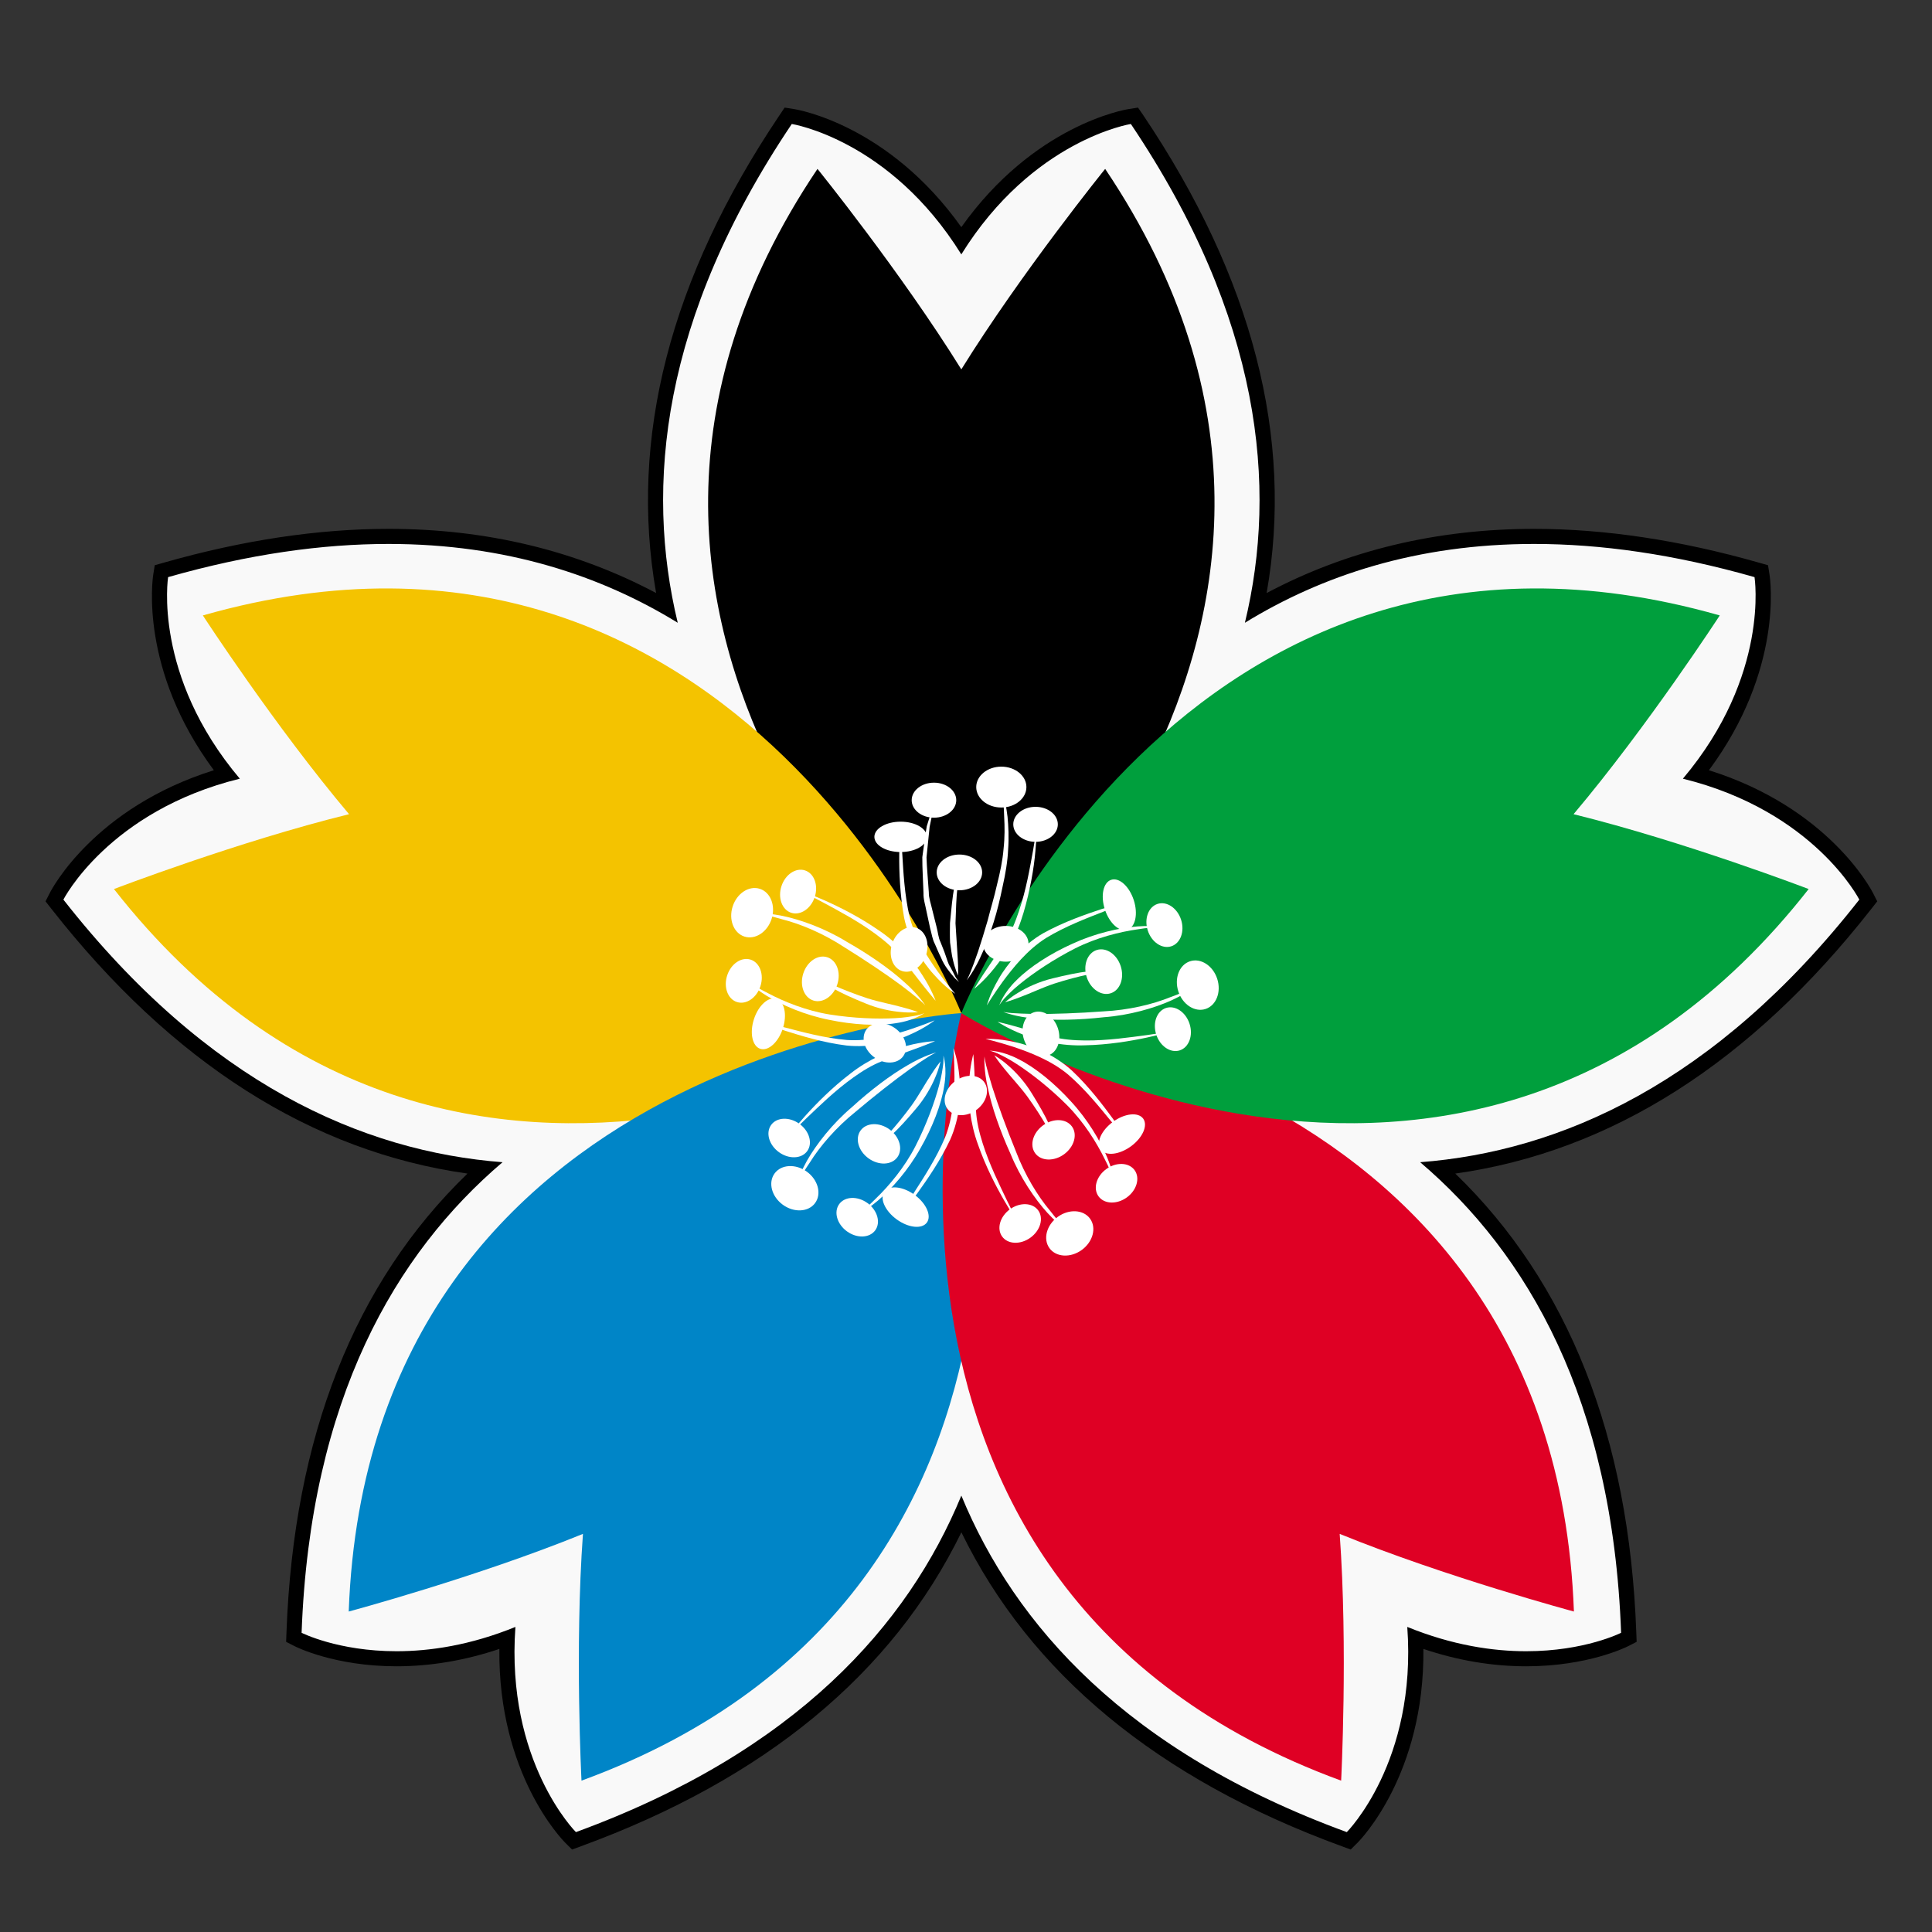 <?xml version="1.0" encoding="UTF-8" standalone="no"?>
<!-- Generated by phantom_svg. -->

<svg
   xmlns:dc="http://purl.org/dc/elements/1.1/"
   xmlns:cc="http://creativecommons.org/ns#"
   xmlns:rdf="http://www.w3.org/1999/02/22-rdf-syntax-ns#"
   xmlns:svg="http://www.w3.org/2000/svg"
   xmlns="http://www.w3.org/2000/svg"
   xmlns:sodipodi="http://sodipodi.sourceforge.net/DTD/sodipodi-0.dtd"
   xmlns:inkscape="http://www.inkscape.org/namespaces/inkscape"
   width="64px"
   height="64px"
   viewBox="0 0 64 64"
   preserveAspectRatio="none"
   version="1.1"
   id="svg2"
   inkscape:version="0.91 r13725"
   sodipodi:docname="olympic_rings.svg">
  <rect x="0" y="0" width="64" height="64" fill="#333333" stroke="none"/>
  <defs
     id="frame0_defs198" />
  <sodipodi:namedview
     pagecolor="#ffffff"
     bordercolor="#666666"
     borderopacity="1"
     objecttolerance="10"
     gridtolerance="10"
     guidetolerance="10"
     inkscape:pageopacity="0"
     inkscape:pageshadow="2"
     inkscape:window-width="1920"
     inkscape:window-height="1017"
     id="frame0_namedview196"
     showgrid="false"
     inkscape:zoom="5.2149125"
     inkscape:cx="-37.84015"
     inkscape:cy="72.747134"
     inkscape:window-x="0"
     inkscape:window-y="26"
     inkscape:window-maximized="1"
     inkscape:current-layer="svg2" />
  <g
     id="frame0_g3">
    <radialGradient
       id="frame0_SVGID_1_"
       cx="31.845"
       cy="32.407"
       r="29.316"
       gradientUnits="userSpaceOnUse">
      <stop
         offset="0"
         style="stop-color:#FFB8CE"
         id="frame0_stop6" />
      <stop
         offset="0.538"
         style="stop-color:#FFCCCE"
         id="frame0_stop8" />
      <stop
         offset="1"
         style="stop-color:#FFB8CE"
         id="frame0_stop10" />
    </radialGradient>
    <path
       style="fill:#f9f9f9"
       d="M44.527,60.924c-6.228-2.277-10.491-5.892-12.683-10.75   c-2.193,4.858-6.457,8.473-12.683,10.75l-0.15,0.056l-0.113-0.113   c-0.096-0.096-2.272-2.324-2.099-6.599c-1.222,0.451-2.453,0.681-3.665,0.681   c-1.985,0-3.209-0.612-3.26-0.639l-0.142-0.072l0.006-0.159   c0.242-6.625,2.363-11.798,6.306-15.384C10.747,38.109,5.991,35.172,1.901,29.955   l-0.098-0.125L1.875,29.687c0.061-0.121,1.508-2.879,5.627-4.036   c-2.654-3.357-2.202-6.439-2.181-6.573l0.025-0.158l0.153-0.043   c2.58-0.735,5.06-1.108,7.371-1.108c3.376,0,6.471,0.791,9.208,2.352   c-1.082-5.219,0.243-10.65,3.941-16.153l0.089-0.132l0.158,0.025   c0.133,0.021,3.205,0.544,5.578,4.105c2.372-3.561,5.443-4.084,5.577-4.105   l0.157-0.025l0.089,0.132c3.698,5.502,5.022,10.933,3.941,16.153   c2.737-1.561,5.832-2.352,9.209-2.352c2.311,0,4.79,0.373,7.37,1.108   l0.153,0.043l0.025,0.158c0.021,0.133,0.473,3.216-2.181,6.573   c4.12,1.156,5.566,3.915,5.628,4.036l0.072,0.142l-0.099,0.125   c-4.09,5.217-8.846,8.155-14.144,8.74c3.942,3.586,6.063,8.758,6.306,15.384   l0.006,0.159l-0.143,0.072c-0.051,0.026-1.273,0.639-3.259,0.639   c-0.001,0-0.001,0-0.001,0c-1.212,0-2.443-0.229-3.665-0.681   c0.174,4.274-2.003,6.503-2.099,6.599l-0.113,0.113L44.527,60.924z"
       id="frame0_path12" />
    <path
       style="fill:#000000"
       d="M37.461,4.107c4.326,6.437,4.869,12.007,3.778,16.523   c2.533-1.557,5.684-2.611,9.58-2.611c2.191,0,4.618,0.334,7.302,1.099   c0,0,0.516,3.252-2.373,6.677c4.351,1.072,5.844,4.006,5.844,4.006   c-4.785,6.104-9.915,8.341-14.547,8.699c3.537,3.012,6.372,7.838,6.656,15.588   c0,0-1.198,0.611-3.145,0.611c-1.1,0-2.44-0.195-3.938-0.805   c0.325,4.469-2.004,6.797-2.004,6.797c-7.284-2.665-10.996-6.852-12.768-11.147   c-1.772,4.295-5.485,8.482-12.768,11.147c0,0-2.329-2.327-2.004-6.797   c-1.498,0.61-2.837,0.805-3.938,0.805c-1.947,0-3.145-0.611-3.145-0.611   c0.283-7.75,3.119-12.576,6.656-15.588c-4.632-0.358-9.762-2.595-14.547-8.699   c0,0,1.494-2.934,5.844-4.006C5.052,22.369,5.569,19.118,5.569,19.118   c2.685-0.765,5.111-1.099,7.302-1.099c3.895,0,7.046,1.054,9.58,2.611   c-1.091-4.516-0.548-10.086,3.778-16.523c0,0,3.252,0.514,5.616,4.32   C34.209,4.621,37.461,4.107,37.461,4.107 M37.698,3.564l-0.315,0.05   c-0.134,0.021-3.136,0.532-5.538,3.911c-2.402-3.38-5.404-3.89-5.538-3.911   l-0.315-0.05l-0.178,0.265c-3.614,5.377-4.983,10.691-4.079,15.816   c-2.658-1.411-5.634-2.126-8.863-2.126c-2.334-0-4.836,0.376-7.439,1.118   l-0.307,0.087l-0.05,0.315c-0.021,0.134-0.463,3.147,2.008,6.476   c-3.957,1.24-5.37,3.938-5.431,4.059l-0.145,0.284l0.197,0.251   c3.996,5.098,8.628,8.043,13.781,8.767c-3.743,3.615-5.759,8.72-5.996,15.193   l-0.012,0.319l0.284,0.145c0.053,0.027,1.329,0.665,3.373,0.665   c1.128,0,2.271-0.193,3.407-0.575c-0.043,4.146,2.086,6.324,2.182,6.42   l0.226,0.225l0.3-0.11c6.083-2.225,10.315-5.72,12.597-10.398   c2.281,4.677,6.513,8.172,12.597,10.398l0.3,0.11l0.226-0.225   c0.096-0.096,2.224-2.274,2.182-6.42c1.136,0.382,2.279,0.575,3.407,0.575   c2.044,0,3.319-0.638,3.373-0.665l0.284-0.145l-0.012-0.319   c-0.237-6.473-2.253-11.578-5.996-15.193c5.153-0.724,9.785-3.669,13.781-8.767   l0.197-0.251l-0.145-0.284c-0.062-0.121-1.475-2.818-5.431-4.059   c2.472-3.329,2.03-6.342,2.008-6.476l-0.05-0.315l-0.307-0.087   c-2.603-0.742-5.105-1.118-7.439-1.118c-3.229,0-6.205,0.714-8.863,2.126   c0.904-5.125-0.466-10.44-4.079-15.816L37.698,3.564L37.698,3.564z"
       id="frame0_path14" />
  </g>
  <g
     id="frame0_g16">
    <linearGradient
       id="frame0_SVGID_2_"
       gradientUnits="userSpaceOnUse"
       x1="31.845"
       y1="5.595"
       x2="31.845"
       y2="33.561">
      <stop
         offset="0"
         style="stop-color:#FFB8CE;stop-opacity:0.2"
         id="frame0_stop19" />
      <stop
         offset="0.478"
         style="stop-color:#FFE0DD"
         id="frame0_stop21" />
      <stop
         offset="1"
         style="stop-color:#FFB8CE;stop-opacity:0"
         id="frame0_stop23" />
    </linearGradient>
    <path
       style="fill:#000000;fill-opacity:1"
       d="M36.61,5.595c0,0-2.759,3.411-4.765,6.641   c-2.006-3.23-4.765-6.641-4.765-6.641c-10.35,15.398,4.765,27.965,4.765,27.965   S46.959,20.993,36.61,5.595z"
       id="frame0_path25" />
    <linearGradient
       id="frame0_SVGID_3_"
       gradientUnits="userSpaceOnUse"
       x1="26.581"
       y1="1.927"
       x2="26.581"
       y2="29.892"
       gradientTransform="matrix(0.309 -0.951 0.951 0.309 -4.799 49.604)">
      <stop
         offset="0"
         style="stop-color:#FFB8CE;stop-opacity:0.2"
         id="frame0_stop28" />
      <stop
         offset="0.478"
         style="stop-color:#FFE0DD"
         id="frame0_stop30" />
      <stop
         offset="1"
         style="stop-color:#FFB8CE;stop-opacity:0"
         id="frame0_stop32" />
    </linearGradient>
    <path
       style="fill:#f4c300;fill-opacity:1"
       d="M6.72,20.387c0,0,2.391,3.678,4.843,6.584   c-3.692,0.91-7.788,2.48-7.788,2.48c11.446,14.601,28.069,4.11,28.069,4.11   S24.563,15.302,6.72,20.387z"
       id="frame0_path34" />
    <linearGradient
       id="frame0_SVGID_4_"
       gradientUnits="userSpaceOnUse"
       x1="29.317"
       y1="-3.771"
       x2="29.317"
       y2="24.194"
       gradientTransform="matrix(-0.809 -0.588 0.588 -0.809 41.341 70.367)">
      <stop
         offset="0"
         style="stop-color:#FFB8CE;stop-opacity:0.2"
         id="frame0_stop37" />
      <stop
         offset="0.478"
         style="stop-color:#FFE0DD"
         id="frame0_stop39" />
      <stop
         offset="1"
         style="stop-color:#FFB8CE;stop-opacity:0"
         id="frame0_stop41" />
    </linearGradient>
    <path
       style="fill:#0085c7;fill-opacity:1"
       d="M11.552,53.384c0,0,4.237-1.138,7.759-2.572   c-0.275,3.792-0.048,8.174-0.048,8.174c17.424-6.374,12.582-25.426,12.582-25.426   S12.229,34.843,11.552,53.384z"
       id="frame0_path43" />
    <linearGradient
       id="frame0_SVGID_5_"
       gradientUnits="userSpaceOnUse"
       x1="34.908"
       y1="-3.265"
       x2="34.908"
       y2="24.701"
       gradientTransform="matrix(-0.809 0.588 -0.588 -0.809 74.604 33.025)">
      <stop
         offset="0"
         style="stop-color:#FFB8CE;stop-opacity:0.2"
         id="frame0_stop46" />
      <stop
         offset="0.478"
         style="stop-color:#FFE0DD"
         id="frame0_stop48" />
      <stop
         offset="1"
         style="stop-color:#FFB8CE;stop-opacity:0"
         id="frame0_stop50" />
    </linearGradient>
    <path
       style="fill:#df0024;fill-opacity:1"
       d="M44.427,58.986c0,0,0.227-4.381-0.048-8.174   c3.521,1.434,7.759,2.572,7.759,2.572C51.46,34.843,31.844,33.561,31.844,33.561   S27.003,52.612,44.427,58.986z"
       id="frame0_path52" />
    <linearGradient
       id="frame0_SVGID_6_"
       gradientUnits="userSpaceOnUse"
       x1="36.69"
       y1="1.68"
       x2="36.69"
       y2="29.644"
       gradientTransform="matrix(0.309 0.951 -0.951 0.309 48.702 -10.496)">
      <stop
         offset="0"
         style="stop-color:#FFB8CE;stop-opacity:0.2"
         id="frame0_stop55" />
      <stop
         offset="0.478"
         style="stop-color:#FFE0DD"
         id="frame0_stop57" />
      <stop
         offset="1"
         style="stop-color:#FFB8CE;stop-opacity:0"
         id="frame0_stop59" />
    </linearGradient>
    <path
       style="fill:#009f3d;fill-opacity:1"
       d="M59.914,29.451c0,0-4.097-1.57-7.788-2.48   c2.452-2.906,4.843-6.584,4.843-6.584c-17.843-5.085-25.124,13.174-25.124,13.174   S48.468,44.052,59.914,29.451z"
       id="frame0_path61" />
  </g>
  <radialGradient
     id="frame0_SVGID_7_"
     cx="31.84"
     cy="34.707"
     r="11.309"
     gradientUnits="userSpaceOnUse">
    <stop
       offset="0"
       style="stop-color:#D99DAF"
       id="frame0_stop64" />
    <stop
       offset="0.538"
       style="stop-color:#FFCCCE"
       id="frame0_stop66" />
    <stop
       offset="1"
       style="stop-color:#FFB8CE"
       id="frame0_stop68" />
  </radialGradient>
  <g
     id="frame0_g72"
     style="fill:#ffffff">
    <path
       style="fill:#ffffff"
       d="M29.835,27.35c0,0,0.01,0.382,0.055,0.951   c0.034,0.567,0.072,1.333,0.24,2.063c0.182,0.722,0.606,1.356,0.93,1.814   c0.334,0.455,0.586,0.746,0.586,0.746s-0.329-0.208-0.713-0.644   c-0.197-0.213-0.392-0.492-0.578-0.805c-0.175-0.314-0.326-0.693-0.404-1.069   C29.672,28.876,29.835,27.35,29.835,27.35z"
       id="frame0_path74" />
    <path
       style="fill:#ffffff"
       d="M31.025,26.42c0,0-0.03,0.096-0.082,0.263   c-0.036,0.171-0.087,0.414-0.148,0.706c-0.03,0.296-0.065,0.641-0.103,1.011   c0.011,0.37,0.052,0.765,0.076,1.158c-0.002,0.199,0.071,0.377,0.113,0.574   c0.048,0.191,0.095,0.379,0.141,0.561c0.049,0.179,0.06,0.37,0.135,0.518   c0.06,0.156,0.123,0.301,0.168,0.441c0.052,0.137,0.081,0.274,0.15,0.372   c0.06,0.102,0.103,0.199,0.145,0.277c0.076,0.159,0.157,0.224,0.151,0.229   c0.007-0.005-0.09-0.054-0.198-0.193c-0.111-0.136-0.287-0.331-0.402-0.617   c-0.07-0.137-0.132-0.292-0.204-0.454c-0.084-0.16-0.104-0.34-0.156-0.521   c-0.039-0.183-0.08-0.373-0.122-0.565c-0.033-0.188-0.105-0.392-0.097-0.597   c-0.013-0.406-0.041-0.811-0.039-1.188c0.054-0.375,0.096-0.726,0.147-1.024   c0.09-0.288,0.165-0.528,0.218-0.697C30.987,26.513,31.025,26.42,31.025,26.42   z"
       id="frame0_path76" />
    <path
       style="fill:#ffffff"
       d="M31.782,28.85c0,0-0.05,0.216-0.064,0.541   c-0.04,0.323-0.052,0.758-0.066,1.192c0.027,0.43,0.055,0.86,0.075,1.182   c0.023,0.325,0.008,0.55,0.008,0.55s-0.096-0.204-0.17-0.527   c-0.043-0.161-0.058-0.357-0.092-0.564c-0.01-0.209-0.007-0.418-0.003-0.648   c0.044-0.438,0.076-0.877,0.149-1.201C31.693,29.051,31.782,28.85,31.782,28.85z"
       id="frame0_path78" />
    <path
       style="fill:#ffffff"
       d="M33.164,26.03c0,0,0.135,0.398,0.212,1.026   c0.03,0.314,0.049,0.683,0.02,1.078c-0.016,0.393-0.09,0.82-0.181,1.224   c-0.084,0.407-0.18,0.817-0.3,1.194c-0.122,0.375-0.236,0.725-0.373,1.011   c-0.247,0.584-0.52,0.911-0.52,0.911s0.053-0.091,0.122-0.26   c0.068-0.169,0.16-0.412,0.26-0.706c0.097-0.295,0.205-0.642,0.313-1.014   c0.094-0.376,0.218-0.771,0.308-1.18c0.102-0.407,0.188-0.803,0.219-1.191   c0.043-0.384,0.038-0.748,0.021-1.058C33.249,26.442,33.164,26.03,33.164,26.03   z"
       id="frame0_path80" />
    <path
       style="fill:#ffffff"
       d="M34.36,27.263c0,0-0.011,0.376-0.062,0.938   c-0.047,0.563-0.177,1.308-0.393,2.036c-0.106,0.355-0.251,0.736-0.433,1.032   c-0.156,0.314-0.358,0.583-0.537,0.808c-0.359,0.446-0.663,0.678-0.663,0.678   s0.197-0.329,0.508-0.789c0.156-0.228,0.338-0.492,0.521-0.796   c0.202-0.295,0.329-0.624,0.451-0.981c0.24-0.704,0.365-1.446,0.466-1.998   C34.317,27.637,34.36,27.263,34.36,27.263z"
       id="frame0_path82" />
    <ellipse
       style="fill:#ffffff"
       cx="30.939"
       cy="26.507"
       rx="0.738"
       ry="0.58"
       id="frame0_ellipse84" />
    <ellipse
       style="fill:#ffffff"
       cx="29.835"
       cy="27.722"
       rx="0.87"
       ry="0.503"
       id="frame0_ellipse86" />
    <ellipse
       style="fill:#ffffff"
       cx="33.17"
       cy="26.073"
       rx="0.831"
       ry="0.677"
       id="frame0_ellipse88" />
    <ellipse
       style="fill:#ffffff"
       cx="31.782"
       cy="28.9"
       rx="0.753"
       ry="0.592"
       id="frame0_ellipse90" />
    <ellipse
       style="fill:#ffffff"
       cx="34.304"
       cy="27.307"
       rx="0.738"
       ry="0.58"
       id="frame0_ellipse92" />
    <path
       style="fill:#ffffff"
       d="M25.102,33.799c0,0,0.366,0.108,0.921,0.243   c0.55,0.143,1.29,0.347,2.036,0.409c0.743,0.049,1.477-0.157,2.012-0.324   c0.536-0.177,0.891-0.327,0.891-0.327s-0.3,0.248-0.833,0.479   c-0.263,0.122-0.589,0.221-0.945,0.301c-0.353,0.07-0.76,0.095-1.142,0.054   c-0.772-0.096-1.503-0.32-2.049-0.494C25.454,33.945,25.102,33.799,25.102,33.799z"
       id="frame0_path94" />
    <path
       style="fill:#ffffff"
       d="M24.585,32.38c0,0,0.317,0.251,0.852,0.519   c0.526,0.28,1.27,0.583,2.051,0.708c0.787,0.125,1.576,0.155,2.167,0.121   c0.295-0.014,0.539-0.056,0.71-0.089C30.534,33.602,30.626,33.558,30.626,33.558   s-0.34,0.251-0.953,0.337c-0.604,0.1-1.43,0.052-2.218-0.114   c-0.798-0.159-1.551-0.483-2.066-0.799C24.876,32.66,24.585,32.38,24.585,32.38   z"
       id="frame0_path96" />
    <path
       style="fill:#ffffff"
       d="M27.129,32.411c0,0,0.188,0.115,0.493,0.232   c0.297,0.133,0.702,0.292,1.115,0.428c0.407,0.128,0.834,0.204,1.148,0.294   c0.316,0.081,0.526,0.162,0.526,0.162s-0.224,0.031-0.554-0.001   c-0.33-0.026-0.767-0.112-1.182-0.285c-0.407-0.165-0.81-0.345-1.097-0.509   C27.294,32.559,27.129,32.411,27.129,32.411z"
       id="frame0_path98" />
    <path
       style="fill:#ffffff"
       d="M24.875,30.226c0,0,0.421-0.006,1.042,0.113   c0.615,0.127,1.425,0.421,2.14,0.863c0.73,0.414,1.422,0.897,1.89,1.323   c0.479,0.415,0.704,0.779,0.704,0.779s-0.07-0.078-0.208-0.197   c-0.14-0.117-0.343-0.279-0.591-0.466c-0.5-0.369-1.189-0.832-1.894-1.27   c-0.697-0.457-1.461-0.773-2.067-0.923   C25.293,30.271,24.875,30.226,24.875,30.226z"
       id="frame0_path100" />
    <path
       style="fill:#ffffff"
       d="M26.417,29.469c0,0,1.439,0.478,2.691,1.348   c0.634,0.423,1.154,1.014,1.451,1.493c0.308,0.478,0.435,0.841,0.435,0.841   s-0.25-0.288-0.591-0.731c-0.171-0.221-0.371-0.478-0.59-0.744   c-0.223-0.27-0.498-0.507-0.799-0.729c-0.598-0.443-1.265-0.79-1.759-1.058   C26.76,29.624,26.417,29.469,26.417,29.469z"
       id="frame0_path102" />
    <ellipse
       transform="matrix(0.309 -0.951 0.951 0.309 -13.872 45.886)"
       style="fill:#ffffff"
       cx="24.641"
       cy="32.489"
       rx="0.738"
       ry="0.579"
       id="frame0_ellipse104" />
    <ellipse
       transform="matrix(0.309 -0.951 0.951 0.309 -14.664 47.644)"
       style="fill:#ffffff"
       cx="25.455"
       cy="33.914"
       rx="0.87"
       ry="0.503"
       id="frame0_ellipse106" />
    <ellipse
       transform="matrix(0.309 -0.951 0.951 0.309 -11.536 44.589)"
       style="fill:#ffffff"
       cx="24.918"
       cy="30.233"
       rx="0.831"
       ry="0.677"
       id="frame0_ellipse108" />
    <ellipse
       transform="matrix(0.309 -0.951 0.951 0.309 -12.062 48.252)"
       style="fill:#ffffff"
       cx="27.177"
       cy="32.427"
       rx="0.753"
       ry="0.592"
       id="frame0_ellipse110" />
    <ellipse
       transform="matrix(0.309 -0.951 0.951 0.309 -9.82 45.554)"
       style="fill:#ffffff"
       cx="26.441"
       cy="29.535"
       rx="0.738"
       ry="0.58"
       id="frame0_ellipse112" />
    <path
       style="fill:#ffffff"
       d="M29.772,40.294c0,0,0.216-0.315,0.515-0.801   c0.306-0.478,0.728-1.119,1.018-1.81c0.276-0.692,0.307-1.453,0.313-2.014   c-0.003-0.564-0.035-0.948-0.035-0.948s0.144,0.362,0.198,0.94   c0.034,0.288,0.028,0.628-0.005,0.991c-0.043,0.357-0.144,0.752-0.301,1.103   c-0.33,0.704-0.769,1.331-1.103,1.796C30.02,40.004,29.772,40.294,29.772,40.294   z"
       id="frame0_path114" />
    <path
       style="fill:#ffffff"
       d="M28.263,40.347c0,0,0.336-0.224,0.757-0.65   c0.428-0.413,0.947-1.027,1.307-1.732c0.362-0.71,0.634-1.451,0.785-2.023   c0.078-0.285,0.113-0.53,0.135-0.702c0.017-0.173,0.004-0.274,0.004-0.274   s0.134,0.401,0.026,1.011c-0.091,0.606-0.392,1.376-0.793,2.074   c-0.398,0.71-0.939,1.326-1.399,1.718   C28.619,40.157,28.263,40.347,28.263,40.347z"
       id="frame0_path116" />
    <path
       style="fill:#ffffff"
       d="M29.079,37.937c0,0,0.167-0.143,0.373-0.397   c0.218-0.241,0.495-0.577,0.751-0.928c0.247-0.347,0.452-0.73,0.634-1.001   c0.174-0.276,0.317-0.45,0.317-0.45s-0.04,0.223-0.172,0.527   C30.856,35.993,30.639,36.382,30.347,36.724c-0.283,0.336-0.578,0.664-0.824,0.886   C29.27,37.826,29.079,37.937,29.079,37.937z"
       id="frame0_path118" />
    <path
       style="fill:#ffffff"
       d="M26.303,39.406c0,0,0.124-0.402,0.429-0.956   c0.311-0.546,0.841-1.226,1.482-1.768c0.619-0.567,1.293-1.075,1.842-1.389   c0.543-0.327,0.958-0.429,0.958-0.429s-0.096,0.042-0.252,0.137   c-0.155,0.097-0.371,0.24-0.626,0.418c-0.506,0.362-1.159,0.873-1.793,1.409   c-0.65,0.521-1.187,1.15-1.516,1.681   C26.476,39.022,26.303,39.406,26.303,39.406z"
       id="frame0_path120" />
    <path
       style="fill:#ffffff"
       d="M26.06,37.705c0,0,0.9-1.22,2.114-2.143   c0.598-0.472,1.321-0.784,1.869-0.919c0.55-0.145,0.934-0.154,0.934-0.154   s-0.351,0.149-0.878,0.336c-0.263,0.094-0.57,0.205-0.89,0.332   c-0.326,0.128-0.636,0.317-0.94,0.535c-0.607,0.432-1.142,0.959-1.549,1.346   C26.314,37.426,26.06,37.705,26.06,37.705z"
       id="frame0_path122" />
    <ellipse
       transform="matrix(-0.809 -0.588 0.588 -0.809 27.647 89.636)"
       style="fill:#ffffff"
       cx="28.384"
       cy="40.327"
       rx="0.738"
       ry="0.579"
       id="frame0_ellipse124" />
    <ellipse
       transform="matrix(-0.809 -0.588 0.588 -0.809 30.747 89.976)"
       style="fill:#ffffff"
       cx="29.991"
       cy="39.993"
       rx="0.87"
       ry="0.503"
       id="frame0_ellipse126" />
    <ellipse
       transform="matrix(-0.809 -0.588 0.588 -0.809 24.479 86.688)"
       style="fill:#ffffff"
       cx="26.324"
       cy="39.367"
       rx="0.831"
       ry="0.677"
       id="frame0_ellipse128" />
    <ellipse
       transform="matrix(-0.809 -0.588 0.588 -0.809 30.383 85.665)"
       style="fill:#ffffff"
       cx="29.108"
       cy="37.896"
       rx="0.753"
       ry="0.592"
       id="frame0_ellipse130" />
    <ellipse
       transform="matrix(-0.809 -0.588 0.588 -0.809 25.114 83.564)"
       style="fill:#ffffff"
       cx="26.131"
       cy="37.702"
       rx="0.738"
       ry="0.579"
       id="frame0_ellipse132" />
    <path
       style="fill:#ffffff"
       d="M37.392,37.859c0,0-0.232-0.303-0.603-0.737   c-0.36-0.439-0.84-1.039-1.407-1.527c-0.573-0.477-1.288-0.741-1.819-0.92   c-0.538-0.172-0.913-0.259-0.913-0.259s0.389-0.025,0.955,0.102   c0.285,0.056,0.606,0.167,0.941,0.311c0.327,0.151,0.671,0.37,0.955,0.628   c0.568,0.531,1.028,1.143,1.367,1.604C37.194,37.534,37.392,37.859,37.392,37.859z"
       id="frame0_path134" />
    <path
       style="fill:#ffffff"
       d="M36.976,39.311c0,0-0.109-0.389-0.384-0.92   c-0.261-0.535-0.685-1.218-1.243-1.779c-0.563-0.564-1.184-1.052-1.681-1.372   c-0.247-0.162-0.469-0.271-0.626-0.345c-0.159-0.07-0.259-0.089-0.259-0.089   s0.423-0.004,0.969,0.287c0.548,0.274,1.187,0.798,1.727,1.396   c0.552,0.598,0.971,1.302,1.202,1.861C36.906,38.914,36.976,39.311,36.976,39.311   z"
       id="frame0_path136" />
    <path
       style="fill:#ffffff"
       d="M34.936,37.79c0,0-0.084-0.203-0.262-0.477   c-0.162-0.282-0.396-0.649-0.651-1.001c-0.254-0.342-0.554-0.655-0.756-0.912   c-0.208-0.251-0.33-0.441-0.33-0.441s0.2,0.107,0.448,0.326   c0.252,0.215,0.555,0.541,0.789,0.925c0.232,0.373,0.453,0.755,0.588,1.057   C34.89,37.573,34.936,37.79,34.936,37.79z"
       id="frame0_path138" />
    <path
       style="fill:#ffffff"
       d="M35.475,40.884c0,0-0.344-0.242-0.776-0.704   c-0.423-0.464-0.906-1.178-1.224-1.956c-0.348-0.764-0.623-1.562-0.751-2.181   c-0.144-0.617-0.112-1.044-0.112-1.044s0.011,0.104,0.053,0.282   c0.044,0.177,0.113,0.427,0.204,0.724c0.188,0.593,0.472,1.372,0.786,2.141   c0.295,0.779,0.727,1.484,1.13,1.961C35.164,40.601,35.475,40.884,35.475,40.884   z"
       id="frame0_path140" />
    <path
       style="fill:#ffffff"
       d="M33.783,40.589c0,0-0.883-1.233-1.385-2.672   c-0.264-0.715-0.337-1.499-0.297-2.061c0.032-0.568,0.142-0.936,0.142-0.936   s0.033,0.38,0.049,0.938c0.008,0.279,0.019,0.605,0.04,0.949   c0.022,0.349,0.105,0.703,0.218,1.059c0.223,0.71,0.56,1.382,0.801,1.889   C33.596,40.262,33.783,40.589,33.783,40.589z"
       id="frame0_path142" />
    <ellipse
       transform="matrix(-0.809 0.588 -0.588 -0.809 89.96 49.148)"
       style="fill:#ffffff"
       cx="36.995"
       cy="39.19"
       rx="0.738"
       ry="0.58"
       id="frame0_ellipse144" />
    <ellipse
       transform="matrix(-0.809 0.588 -0.588 -0.809 89.324 46.094)"
       style="fill:#ffffff"
       cx="37.174"
       cy="37.558"
       rx="0.87"
       ry="0.503"
       id="frame0_ellipse146" />
    <ellipse
       transform="matrix(-0.809 0.588 -0.588 -0.809 88.133 53.066)"
       style="fill:#ffffff"
       cx="35.445"
       cy="40.852"
       rx="0.831"
       ry="0.677"
       id="frame0_ellipse148" />
    <ellipse
       transform="matrix(-0.809 0.588 -0.588 -0.809 85.336 47.772)"
       style="fill:#ffffff"
       cx="34.907"
       cy="37.749"
       rx="0.753"
       ry="0.592"
       id="frame0_ellipse150" />
    <ellipse
       transform="matrix(-0.809 0.588 -0.588 -0.809 84.967 53.435)"
       style="fill:#ffffff"
       cx="33.802"
       cy="40.521"
       rx="0.738"
       ry="0.58"
       id="frame0_ellipse152" />
    <path
       style="fill:#ffffff"
       d="M37.431,29.859c0,0-0.36,0.128-0.888,0.345   c-0.529,0.207-1.247,0.478-1.887,0.866c-0.63,0.397-1.102,0.996-1.437,1.445   c-0.33,0.458-0.528,0.788-0.528,0.788s0.096-0.377,0.392-0.877   c0.142-0.253,0.347-0.525,0.587-0.799c0.245-0.264,0.559-0.524,0.892-0.715   c0.681-0.376,1.404-0.625,1.948-0.804C37.06,29.948,37.431,29.859,37.431,29.859z   "
       id="frame0_path154" />
    <path
       style="fill:#ffffff"
       d="M38.683,30.704c0,0-0.404-0.017-0.994,0.081   c-0.59,0.083-1.37,0.275-2.076,0.633c-0.71,0.361-1.366,0.801-1.824,1.175   c-0.231,0.185-0.403,0.362-0.522,0.489c-0.116,0.13-0.164,0.219-0.164,0.219   s0.127-0.403,0.573-0.833c0.43-0.436,1.126-0.882,1.861-1.211   c0.739-0.34,1.539-0.521,2.141-0.568C38.284,30.648,38.683,30.704,38.683,30.704   z"
       id="frame0_path156" />
    <path
       style="fill:#ffffff"
       d="M36.606,32.174c0,0-0.219,0.018-0.535,0.102   c-0.319,0.067-0.74,0.176-1.153,0.309c-0.404,0.136-0.794,0.325-1.101,0.437   c-0.303,0.12-0.521,0.178-0.521,0.178s0.163-0.157,0.449-0.325   c0.282-0.173,0.686-0.36,1.124-0.465c0.427-0.106,0.858-0.197,1.187-0.233   C36.387,32.151,36.606,32.174,36.606,32.174z"
       id="frame0_path158" />
    <path
       style="fill:#ffffff"
       d="M39.716,32.617c0,0-0.337,0.252-0.909,0.521   c-0.572,0.259-1.401,0.497-2.238,0.559c-0.834,0.095-1.678,0.11-2.306,0.041   c-0.632-0.054-1.028-0.216-1.028-0.216s0.103,0.022,0.284,0.037   c0.182,0.013,0.441,0.024,0.752,0.03c0.622,0.005,1.451-0.025,2.279-0.086   c0.832-0.04,1.636-0.233,2.215-0.469C39.35,32.826,39.716,32.617,39.716,32.617z   "
       id="frame0_path160" />
    <path
       style="fill:#ffffff"
       d="M38.912,34.136c0,0-1.445,0.459-2.969,0.491   c-0.762,0.03-1.53-0.142-2.052-0.355c-0.531-0.206-0.846-0.424-0.846-0.424   s0.372,0.086,0.908,0.244c0.268,0.078,0.581,0.169,0.915,0.255   c0.339,0.087,0.701,0.117,1.075,0.12c0.744,0.007,1.488-0.105,2.045-0.178   C38.544,34.212,38.912,34.136,38.912,34.136z"
       id="frame0_path162" />
    <ellipse
       transform="matrix(0.309 0.951 -0.951 0.309 55.8 -15.509)"
       style="fill:#ffffff"
       cx="38.574"
       cy="30.648"
       rx="0.738"
       ry="0.58"
       id="frame0_ellipse164" />
    <ellipse
       transform="matrix(0.309 0.951 -0.951 0.309 54.127 -14.551)"
       style="fill:#ffffff"
       cx="37.078"
       cy="29.974"
       rx="0.87"
       ry="0.503"
       id="frame0_ellipse166" />
    <ellipse
       transform="matrix(0.309 0.951 -0.951 0.309 58.455 -15.183)"
       style="fill:#ffffff"
       cx="39.676"
       cy="32.636"
       rx="0.831"
       ry="0.677"
       id="frame0_ellipse168" />
    <ellipse
       transform="matrix(0.309 0.951 -0.951 0.309 55.877 -12.527)"
       style="fill:#ffffff"
       cx="36.559"
       cy="32.189"
       rx="0.753"
       ry="0.592"
       id="frame0_ellipse170" />
    <ellipse
       transform="matrix(0.309 0.951 -0.951 0.309 59.273 -13.393)"
       style="fill:#ffffff"
       cx="38.854"
       cy="34.096"
       rx="0.738"
       ry="0.58"
       id="frame0_ellipse172" />
    <ellipse
       transform="matrix(0.309 -0.951 0.951 0.309 -9.1 50.374)"
       style="fill:#ffffff"
       cx="30.117"
       cy="31.45"
       rx="0.753"
       ry="0.592"
       id="frame0_ellipse174" />
    <ellipse
       transform="matrix(-0.809 -0.588 0.588 -0.809 32.701 79.728)"
       style="fill:#ffffff"
       cx="29.303"
       cy="34.551"
       rx="0.753"
       ry="0.592"
       id="frame0_ellipse176" />
    <ellipse
       transform="matrix(-0.809 0.588 -0.588 -0.809 79.218 46.827)"
       style="fill:#ffffff"
       cx="32.001"
       cy="36.284"
       rx="0.753"
       ry="0.592"
       id="frame0_ellipse178" />
    <ellipse
       transform="matrix(0.309 0.951 -0.951 0.309 56.402 -9.128)"
       style="fill:#ffffff"
       cx="34.483"
       cy="34.253"
       rx="0.753"
       ry="0.592"
       id="frame0_ellipse180" />
    <ellipse
       style="fill:#ffffff"
       cx="33.318"
       cy="31.265"
       rx="0.753"
       ry="0.592"
       id="frame0_ellipse182" />
  </g>
  <g
     id="frame0_g184" />
  <g
     id="frame0_g186" />
  <g
     id="frame0_g188" />
  <g
     id="frame0_g190" />
  <g
     id="frame0_g192" />
  <g
     id="frame0_g194" />
</svg>

